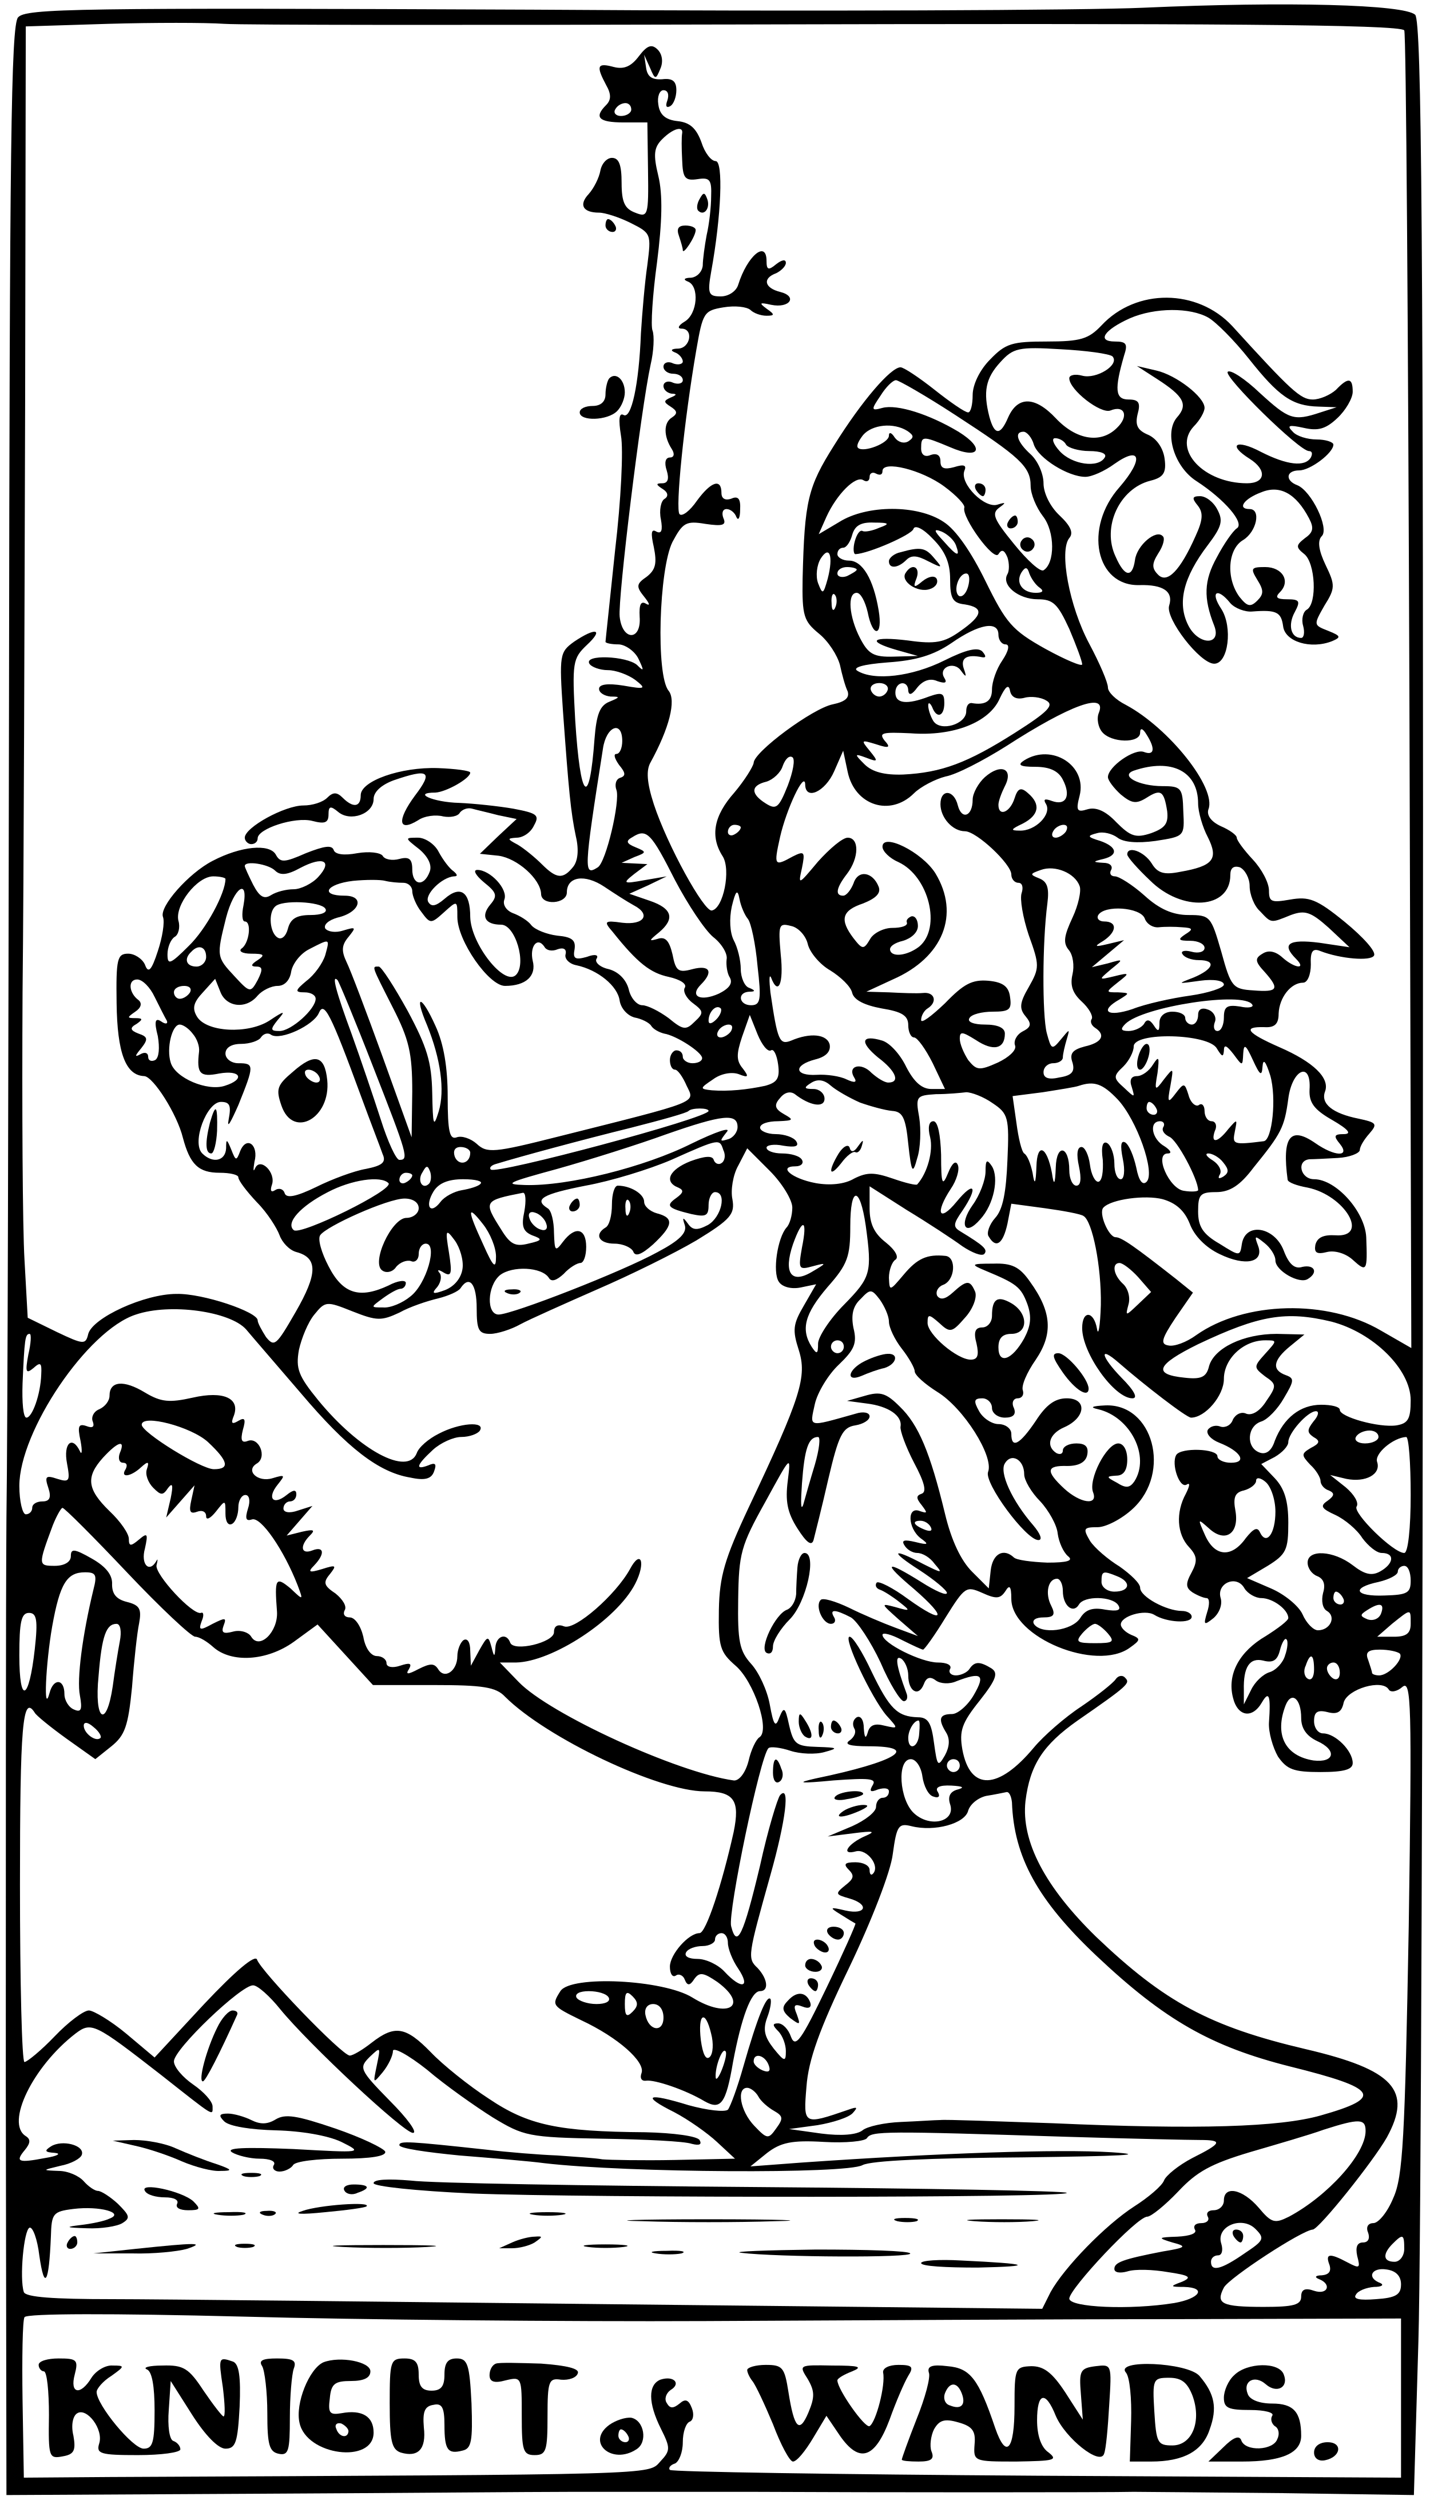 <?xml version="1.0" standalone="no"?>
<!DOCTYPE svg PUBLIC "-//W3C//DTD SVG 20010904//EN"
 "http://www.w3.org/TR/2001/REC-SVG-20010904/DTD/svg10.dtd">
<svg version="1.0" xmlns="http://www.w3.org/2000/svg"
 width="222pt" height="388pt" viewBox="0 0 222 388"
 preserveAspectRatio="xMidYMid meet">
<g transform="translate(0,388) scale(0.1,-0.1)"
fill="#000000" stroke="none">
<path d="M1775 3868 c-88 -4 -514 -6 -947 -3 -711 3 -788 2 -800 -12 -11 -13
-13 -208 -14 -1052 -1 -570 -2 -1144 -4 -1276 -1 -132 -1 -527 -1 -878 l1
-639 383 2 c210 1 434 3 497 3 63 0 187 0 275 0 197 -1 561 -1 595 0 14 0 117
-1 230 -2 l205 -3 7 239 c4 131 7 994 7 1918 1 1357 -2 1682 -12 1692 -16 16
-198 21 -422 11z m-642 -26 c748 2 1038 0 1047 -9 3 -3 6 -464 8 -1025 l3
-1020 -47 27 c-83 49 -212 46 -287 -7 -15 -11 -34 -18 -43 -16 -13 2 -11 10
11 43 l27 39 -26 21 c-65 51 -85 65 -94 65 -11 0 -27 38 -19 46 12 13 65 20
92 13 21 -6 34 -18 42 -38 7 -19 25 -37 46 -47 41 -20 70 -13 60 13 -6 16 -5
16 10 4 9 -7 17 -19 17 -27 0 -16 37 -37 50 -29 17 10 11 23 -8 19 -12 -4 -21
4 -29 25 -14 37 -59 45 -65 11 -3 -20 -3 -20 -35 0 -26 15 -33 27 -33 50 0 26
3 30 28 30 21 0 37 10 58 38 43 53 48 62 54 107 6 46 36 59 33 14 -1 -20 7
-31 35 -47 26 -15 31 -22 18 -22 -15 0 -16 -3 -6 -15 17 -21 -8 -20 -38 1 -39
27 -52 10 -43 -57 1 -4 14 -9 31 -12 58 -12 97 -78 43 -74 -18 1 -28 -3 -31
-15 -2 -12 2 -15 18 -11 12 3 29 -2 40 -12 22 -20 23 -18 21 35 -2 40 -47 90
-81 90 -21 0 -28 29 -7 31 6 0 27 1 44 2 18 1 33 7 34 12 0 6 7 17 15 26 13
15 11 17 -17 23 -40 8 -59 23 -52 42 8 21 -18 46 -71 69 -50 22 -58 32 -23 31
16 -1 22 5 22 21 1 25 19 48 38 48 7 0 12 13 12 28 -1 21 3 26 15 21 31 -12
78 -16 83 -7 4 6 -17 29 -45 52 -44 36 -56 40 -85 35 -29 -5 -33 -4 -33 14 0
12 -11 33 -25 48 -14 15 -25 30 -25 34 0 4 -11 12 -25 18 -15 7 -22 17 -19 26
13 33 -61 126 -128 162 -16 8 -28 20 -28 27 0 8 -13 38 -29 68 -31 58 -47 144
-31 164 7 8 2 19 -15 35 -15 14 -25 35 -25 50 0 15 -9 35 -20 45 -21 19 -26
35 -11 35 5 0 13 -9 16 -20 7 -21 53 -50 80 -50 10 0 30 9 45 20 41 29 46 8 8
-36 -56 -63 -37 -154 31 -152 37 1 53 -10 46 -32 -6 -20 48 -90 70 -90 22 0
29 57 11 85 -18 27 -6 34 14 9 7 -8 23 -14 34 -13 38 3 45 -1 48 -23 3 -24 43
-36 76 -23 14 6 14 8 -6 16 -23 9 -23 9 -6 39 17 27 17 32 2 63 -11 23 -13 38
-6 45 12 12 -16 70 -38 79 -19 7 -18 23 3 23 17 0 53 27 53 40 0 4 -12 8 -26
8 -14 0 -31 5 -37 12 -10 10 -6 11 17 6 22 -5 34 -2 52 15 13 12 24 31 24 41
0 22 -7 23 -26 3 -9 -8 -25 -15 -36 -15 -19 0 -34 14 -125 114 -54 58 -149 59
-203 1 -20 -21 -32 -25 -85 -25 -54 0 -64 -3 -88 -28 -16 -16 -27 -39 -27 -55
0 -15 -3 -27 -7 -27 -5 0 -28 16 -52 35 -24 19 -48 35 -53 35 -15 0 -60 -52
-103 -121 -41 -65 -46 -86 -49 -207 -1 -58 2 -66 25 -85 15 -12 29 -34 33 -49
3 -14 8 -33 12 -41 3 -10 -4 -16 -23 -20 -31 -6 -123 -74 -123 -91 -1 -6 -14
-27 -30 -46 -32 -36 -38 -68 -18 -99 13 -21 1 -81 -17 -84 -12 -2 -69 101 -90
165 -11 34 -12 53 -5 65 29 53 40 96 28 111 -20 24 -15 189 6 231 16 30 21 33
51 28 27 -4 33 -2 28 9 -3 8 -1 14 5 14 6 0 13 -6 15 -12 3 -7 6 -2 6 11 1 17
-3 22 -14 17 -9 -3 -15 0 -15 9 0 23 -16 18 -38 -12 -11 -16 -23 -25 -27 -21
-7 7 7 145 26 255 10 58 12 61 42 66 18 3 36 1 42 -4 5 -5 16 -9 25 -9 13 0
13 2 0 11 -12 9 -11 10 7 6 29 -6 42 13 14 20 -24 6 -28 21 -6 29 8 4 15 11
15 16 0 6 -6 5 -15 -2 -12 -10 -15 -9 -15 5 0 33 -30 8 -44 -37 -3 -10 -15
-18 -27 -18 -19 0 -21 4 -15 38 16 88 19 172 7 172 -7 0 -17 13 -22 29 -8 22
-18 31 -37 33 -19 2 -28 10 -30 26 -2 12 2 22 8 22 7 0 9 -7 6 -16 -3 -8 -2
-12 4 -9 6 3 10 15 10 25 0 14 -6 19 -22 17 -16 -1 -23 4 -25 18 l-3 20 9 -20
c8 -19 9 -19 16 -2 5 11 3 23 -4 30 -9 9 -16 7 -29 -10 -12 -16 -23 -21 -39
-17 -26 7 -28 2 -12 -28 8 -14 8 -23 0 -31 -19 -19 -12 -27 27 -27 l37 0 1
-74 c1 -71 0 -74 -20 -66 -16 6 -21 16 -21 46 0 28 -4 39 -15 39 -8 0 -16 -9
-18 -20 -2 -11 -10 -27 -18 -36 -16 -17 -9 -29 16 -29 9 0 31 -7 49 -16 32
-16 32 -17 26 -65 -4 -27 -8 -74 -10 -106 -3 -80 -15 -134 -27 -127 -7 4 -8
-7 -4 -32 4 -22 0 -101 -9 -177 -8 -77 -15 -141 -15 -143 0 -2 9 -4 20 -4 10
0 25 -10 31 -22 9 -19 9 -21 -2 -10 -16 14 -83 17 -74 2 3 -5 16 -10 29 -10
12 0 31 -7 42 -15 18 -14 16 -15 -18 -9 -25 4 -38 2 -38 -5 0 -6 8 -11 18 -12
15 0 15 -1 -2 -8 -15 -6 -20 -20 -23 -57 -8 -110 -22 -97 -30 28 -5 90 -4 96
18 117 27 25 14 28 -20 5 -22 -16 -23 -20 -17 -108 9 -124 12 -156 20 -194 5
-21 3 -38 -4 -47 -16 -20 -26 -19 -49 4 -10 10 -27 24 -37 30 -17 9 -17 10 -2
11 10 0 22 8 27 19 9 16 5 19 -32 26 -23 4 -61 8 -84 9 -41 1 -74 16 -37 16
17 1 54 22 54 31 0 3 -23 6 -50 7 -58 2 -120 -20 -120 -42 0 -19 -12 -20 -28
-4 -9 9 -15 9 -24 0 -7 -7 -23 -12 -37 -12 -29 0 -91 -34 -91 -50 0 -5 5 -10
10 -10 6 0 10 4 10 9 0 15 58 34 85 27 19 -5 25 -3 25 10 0 13 3 14 15 4 19
-16 55 -3 55 20 0 11 12 22 31 29 55 19 62 14 33 -24 -28 -38 -26 -57 5 -38
10 7 28 9 39 6 11 -2 23 0 26 6 4 5 12 8 19 6 7 -2 25 -6 40 -10 l29 -6 -29
-27 -28 -27 29 -3 c29 -4 65 -36 66 -59 0 -19 40 -16 40 2 0 25 28 29 58 9 15
-10 35 -23 46 -29 27 -14 16 -31 -18 -27 -28 4 -29 2 -15 -14 39 -49 59 -64
87 -70 18 -4 29 -11 25 -17 -3 -5 2 -16 13 -24 16 -12 17 -15 3 -28 -14 -14
-18 -14 -41 5 -15 11 -33 20 -41 20 -8 0 -18 11 -21 25 -4 15 -16 27 -31 31
-14 3 -22 11 -19 16 4 6 -2 8 -15 3 -18 -5 -22 -3 -19 12 2 14 -4 19 -27 21
-16 2 -34 9 -40 16 -5 7 -18 15 -29 19 -10 4 -16 13 -13 21 6 16 -22 46 -42
46 -7 0 -3 -8 10 -19 20 -16 22 -21 10 -35 -15 -18 -8 -31 17 -31 22 0 40 -61
23 -78 -18 -18 -70 48 -71 90 0 39 -15 50 -40 28 -13 -11 -20 -13 -25 -5 -7
11 21 39 40 40 6 0 5 3 -1 8 -6 4 -16 17 -23 30 -6 12 -21 22 -32 22 -21 0
-21 0 2 -18 14 -12 20 -25 16 -35 -9 -24 -27 -21 -27 4 0 16 -5 20 -20 16 -11
-3 -23 -1 -26 5 -4 5 -21 7 -39 4 -21 -4 -35 -2 -37 5 -3 8 -15 6 -43 -5 -34
-15 -40 -15 -47 -2 -10 17 -54 13 -98 -10 -37 -19 -83 -71 -77 -87 3 -8 -1
-32 -8 -53 -10 -31 -15 -35 -20 -21 -4 9 -16 17 -26 17 -17 0 -19 -8 -18 -77
1 -77 14 -112 43 -113 14 -1 51 -59 60 -96 11 -41 24 -54 57 -54 16 0 29 -3
29 -7 0 -5 13 -22 29 -39 16 -16 31 -40 35 -51 4 -11 15 -23 26 -26 34 -9 33
-34 -1 -93 -30 -52 -33 -55 -46 -39 -7 11 -13 22 -13 26 0 13 -85 42 -126 41
-50 0 -130 -37 -137 -62 -4 -17 -7 -17 -49 3 l-45 22 -5 90 c-3 50 -4 236 -3
415 2 179 3 589 4 912 l1 587 128 4 c70 2 151 2 180 0 29 -2 382 -2 785 -1z
m-153 -132 c0 -5 -7 -10 -16 -10 -8 0 -12 5 -9 10 3 6 10 10 16 10 5 0 9 -4 9
-10z m79 -37 c-1 -5 -1 -23 0 -41 1 -28 4 -33 24 -30 19 3 22 -1 21 -27 0 -16
-3 -43 -7 -60 -3 -16 -6 -38 -6 -47 -1 -10 -9 -18 -18 -19 -11 0 -13 -3 -5 -6
18 -7 15 -50 -5 -62 -10 -6 -12 -11 -5 -11 19 0 14 -30 -5 -31 -11 0 -13 -3
-5 -6 6 -2 12 -9 12 -14 0 -4 -7 -6 -15 -3 -8 4 -15 1 -15 -5 0 -6 7 -11 15
-11 8 0 15 -4 15 -10 0 -5 -7 -7 -15 -4 -8 4 -15 1 -15 -5 0 -6 6 -11 13 -12
8 0 8 -2 -2 -6 -11 -5 -11 -7 0 -14 11 -7 11 -11 2 -17 -13 -8 -13 -29 0 -49
5 -8 3 -13 -3 -13 -7 0 -9 -8 -5 -20 4 -13 2 -20 -7 -20 -10 0 -10 -2 1 -9 8
-5 9 -11 3 -15 -6 -3 -9 -18 -6 -32 3 -17 1 -23 -7 -19 -8 5 -9 -2 -4 -24 5
-25 3 -35 -11 -46 -16 -11 -17 -15 -4 -31 8 -10 10 -15 3 -11 -8 5 -11 -1 -10
-20 3 -38 -27 -38 -31 0 -3 28 33 322 48 391 5 21 6 45 3 53 -3 7 0 55 7 106
8 63 9 105 2 134 -8 33 -7 44 6 57 17 17 33 21 31 9z m817 -286 c12 -7 40 -35
63 -64 46 -58 67 -73 108 -74 l28 -1 -25 -8 c-42 -14 -49 -11 -94 30 -23 22
-46 37 -50 33 -7 -7 111 -123 126 -123 5 0 6 -4 3 -10 -9 -15 -37 -12 -78 9
-38 20 -52 11 -17 -11 27 -17 25 -38 -4 -38 -67 0 -116 52 -83 88 10 10 17 23
17 29 0 17 -44 51 -75 58 l-30 7 31 -20 c42 -27 49 -40 31 -60 -20 -24 -4 -77
31 -99 43 -28 75 -65 62 -73 -6 -4 -20 -24 -31 -45 -20 -36 -21 -63 -4 -106
12 -31 -24 -31 -40 0 -18 35 -8 75 30 125 22 29 24 38 15 55 -6 12 -18 21 -27
21 -12 0 -13 -3 -4 -14 9 -11 9 -22 -3 -48 -24 -54 -44 -74 -58 -60 -10 10
-10 17 0 33 8 12 11 24 7 27 -10 11 -40 -14 -43 -37 -4 -28 -16 -27 -30 5 -22
46 6 106 54 118 20 5 25 12 22 34 -2 16 -12 31 -25 37 -17 7 -21 15 -17 32 5
18 2 23 -14 23 -21 0 -22 16 -7 68 6 18 4 22 -14 22 -29 0 -17 18 23 36 39 17
94 17 122 1z m-149 -60 c12 -13 -25 -36 -47 -30 -11 3 -20 1 -20 -4 0 -18 49
-56 64 -50 22 9 29 -9 10 -27 -25 -25 -63 -19 -95 15 -32 34 -59 35 -74 1 -12
-28 -21 -28 -29 1 -10 39 -6 60 17 85 20 22 28 24 94 20 39 -2 75 -7 80 -11z
m-244 -91 c100 -65 117 -80 117 -110 0 -13 9 -34 19 -47 19 -24 19 -73 1 -84
-5 -3 -25 15 -46 41 -31 38 -35 47 -23 56 11 8 11 9 -2 5 -20 -7 -59 32 -52
52 4 9 0 11 -16 6 -15 -4 -21 -2 -21 9 0 10 -6 13 -15 10 -9 -4 -15 0 -15 10
0 20 2 20 45 2 46 -20 55 -2 13 24 -45 27 -95 43 -118 37 -18 -5 -18 -3 -3 19
8 13 19 24 24 24 4 0 46 -24 92 -54z m-74 -25 c10 -7 10 -10 1 -16 -7 -4 -16
-1 -21 6 -5 8 -9 9 -9 3 0 -12 -40 -27 -48 -19 -3 3 1 11 8 20 14 16 47 20 69
6z m246 -21 c3 -5 20 -10 36 -10 18 0 28 -4 24 -10 -10 -17 -51 -11 -70 10
-10 11 -13 20 -7 20 6 0 14 -4 17 -10z m-189 -65 c19 -14 33 -29 31 -33 -4
-15 46 -84 53 -72 5 8 9 7 14 -5 3 -9 3 -21 0 -26 -10 -17 17 -39 47 -39 24 0
31 -7 49 -46 11 -26 20 -50 20 -55 0 -4 -26 7 -57 24 -52 29 -61 40 -93 105
-22 45 -46 80 -65 92 -40 27 -119 27 -162 0 l-32 -19 12 27 c16 35 45 64 57
57 6 -4 10 -1 10 5 0 6 5 8 10 5 6 -3 10 -2 10 4 0 17 61 2 96 -24z m566 -49
c8 -15 7 -22 -6 -31 -14 -11 -15 -14 -1 -25 17 -14 20 -76 4 -86 -6 -3 -9 -15
-6 -25 3 -11 1 -19 -3 -19 -16 0 -21 20 -10 40 9 17 8 20 -12 20 -16 0 -19 3
-11 11 17 17 4 39 -23 39 -22 0 -23 -2 -12 -20 10 -16 10 -22 0 -32 -11 -11
-16 -9 -28 6 -21 29 -18 74 6 88 21 13 28 48 10 48 -20 0 -9 16 18 26 29 12
54 -2 74 -40z m-667 -15 c-11 -5 -23 -7 -26 -5 -4 2 -9 -5 -12 -16 -3 -11 -2
-20 1 -20 21 1 87 30 90 39 2 7 15 1 30 -15 19 -19 27 -37 27 -63 0 -30 4 -37
23 -39 30 -5 28 -17 -8 -42 -24 -17 -38 -20 -80 -14 -57 7 -66 -1 -17 -15 l32
-9 -37 -1 c-32 -1 -40 4 -53 29 -17 33 -20 70 -5 70 6 0 13 -13 17 -30 8 -41
24 -38 17 3 -8 48 -25 77 -46 77 -10 0 -18 5 -18 10 0 6 4 10 9 10 5 0 11 9
14 20 4 14 13 20 34 19 24 0 25 -2 8 -8z m119 -27 c7 -19 2 -18 -19 6 -16 17
-16 20 -3 15 9 -4 19 -13 22 -21z m-199 -52 c-7 -25 -8 -25 -15 -7 -4 11 -2
28 4 38 14 22 20 4 11 -31z m45 14 c0 -2 -7 -6 -15 -10 -8 -3 -15 -1 -15 4 0
6 7 10 15 10 8 0 15 -2 15 -4z m284 -28 c7 -5 5 -8 -6 -8 -21 0 -32 16 -22 32
6 9 9 8 12 -2 3 -8 10 -18 16 -22z m-111 2 c-3 -11 -9 -17 -14 -15 -10 7 -1
35 11 35 5 0 6 -9 3 -20z m-206 -32 c-3 -8 -6 -5 -6 6 -1 11 2 17 5 13 3 -3 4
-12 1 -19z m253 -43 c0 -8 5 -15 11 -15 7 0 5 -10 -5 -25 -9 -13 -16 -33 -16
-45 0 -18 -10 -25 -32 -21 -5 0 -8 -5 -8 -13 0 -20 -40 -32 -51 -15 -5 8 -8
19 -8 24 0 6 3 4 6 -2 7 -19 19 -15 19 6 0 16 -4 17 -24 10 -34 -13 -52 -11
-52 6 0 18 20 20 20 3 1 -8 6 -6 14 5 9 11 20 15 31 10 12 -4 16 -3 11 5 -10
16 15 27 26 11 8 -11 9 -10 4 4 -5 16 5 22 29 17 6 -1 6 2 0 9 -7 7 -25 3 -59
-14 -50 -25 -109 -32 -135 -16 -8 5 8 10 47 13 44 3 71 11 99 30 43 30 73 35
73 13z m-172 -86 c-2 -6 -8 -10 -13 -10 -5 0 -11 4 -13 10 -2 6 4 11 13 11 9
0 15 -5 13 -11z m212 -12 c10 3 26 1 34 -4 13 -7 4 -17 -48 -50 -74 -47 -114
-62 -174 -65 -29 -1 -48 4 -60 16 -16 16 -16 17 3 10 18 -7 19 -6 5 11 -14 17
-13 17 10 10 21 -7 23 -5 13 6 -9 12 -3 13 41 11 66 -5 122 17 138 54 9 19 14
23 16 12 2 -10 10 -14 22 -11z m116 -23 c-4 -9 -1 -23 5 -30 14 -17 59 -18 59
-1 0 8 4 7 10 -3 14 -22 12 -33 -4 -27 -15 6 -56 -23 -56 -39 0 -5 9 -17 20
-27 17 -14 24 -15 40 -5 22 14 27 11 32 -21 2 -19 -3 -26 -25 -34 -24 -8 -32
-5 -54 17 -17 18 -32 24 -45 20 -16 -5 -18 -2 -12 21 12 47 -43 82 -86 55 -11
-7 -7 -10 17 -10 22 0 36 -6 43 -20 13 -25 5 -41 -17 -33 -11 4 -14 3 -9 -5 9
-16 -17 -42 -41 -41 -15 0 -14 2 5 11 25 13 28 30 8 47 -11 10 -16 8 -21 -8
-7 -22 -25 -29 -25 -10 0 6 5 19 10 29 14 27 -6 36 -31 14 -10 -9 -19 -25 -19
-35 0 -26 -17 -32 -23 -9 -6 25 -27 26 -27 2 0 -21 19 -42 38 -42 18 0 72 -51
72 -67 0 -7 5 -13 11 -13 6 0 8 -7 5 -16 -3 -9 2 -38 11 -65 17 -47 17 -51 0
-81 -14 -24 -15 -33 -5 -45 10 -12 9 -17 -5 -24 -9 -5 -14 -15 -11 -22 2 -7
-10 -18 -27 -26 -29 -13 -33 -12 -46 4 -7 11 -13 25 -13 33 0 12 4 11 25 -2
27 -18 45 -14 45 10 0 9 -11 14 -31 14 -17 0 -28 4 -24 10 3 6 20 10 36 10 26
0 30 3 27 23 -2 16 -11 23 -34 25 -25 2 -38 -5 -67 -35 -21 -20 -37 -32 -37
-26 0 7 5 15 10 18 16 10 11 26 -7 24 -10 -1 -34 0 -53 1 l-35 1 41 19 c78 34
105 101 66 165 -21 33 -82 63 -82 41 0 -7 11 -18 25 -24 47 -22 67 -102 32
-131 -18 -14 -42 -17 -45 -6 -2 6 7 12 20 15 13 4 23 13 23 23 0 9 -4 16 -10
15 -5 -2 -9 -6 -7 -10 1 -5 -9 -8 -23 -8 -13 0 -29 -8 -34 -17 -10 -17 -12
-17 -26 1 -22 29 -18 43 15 54 20 8 28 16 24 26 -9 23 -32 27 -39 5 -4 -10
-11 -19 -16 -19 -13 0 -11 12 6 34 19 25 19 56 1 56 -8 0 -28 -17 -46 -37 -31
-37 -31 -37 -25 -10 5 25 4 27 -14 18 -29 -16 -30 -15 -20 30 10 44 38 103 39
82 0 -26 31 -12 45 20 l14 32 7 -33 c11 -52 66 -70 103 -33 10 10 33 22 49 26
17 3 59 25 94 47 99 64 157 85 144 52z m-740 -44 c0 -11 -4 -20 -9 -20 -5 0
-3 -7 4 -17 10 -12 11 -17 2 -20 -7 -2 -9 -11 -6 -19 6 -17 -16 -112 -29 -120
-22 -14 -22 -7 8 184 5 35 30 45 30 12z m257 -69 c-14 -35 -18 -38 -34 -28
-24 15 -24 28 1 34 10 3 22 14 25 24 4 11 10 17 15 14 5 -3 1 -23 -7 -44z
m637 -28 c0 -13 7 -37 15 -52 17 -34 9 -45 -43 -54 -25 -5 -35 -2 -44 13 -12
19 -38 28 -38 14 0 -4 16 -22 35 -40 50 -50 125 -45 125 8 0 11 5 15 15 12 8
-4 15 -17 15 -29 0 -13 7 -31 16 -39 18 -19 16 -19 48 -6 22 8 31 5 59 -20
l32 -30 -47 7 c-48 6 -59 -2 -36 -25 17 -17 -2 -15 -21 2 -11 10 -22 12 -31 6
-12 -7 -12 -12 3 -28 24 -27 21 -32 -17 -29 -32 2 -35 5 -50 60 -16 55 -17 57
-51 57 -24 0 -45 9 -68 30 -19 17 -40 30 -46 30 -7 0 -9 5 -6 10 3 6 -2 11
-12 11 -17 1 -17 2 0 6 24 6 21 19 -5 28 -20 6 -21 8 -5 12 10 3 24 -1 32 -7
9 -7 30 -9 59 -5 45 7 45 7 43 46 -1 36 -3 39 -32 39 -37 0 -67 16 -45 24 59
20 100 -1 100 -51z m-710 -37 c0 -3 -4 -8 -10 -11 -5 -3 -10 -1 -10 4 0 6 5
11 10 11 6 0 10 -2 10 -4z m505 -6 c-3 -5 -11 -10 -16 -10 -6 0 -7 5 -4 10 3
6 11 10 16 10 6 0 7 -4 4 -10z m-607 -76 c20 -38 46 -77 59 -88 13 -10 23 -26
21 -35 -1 -9 1 -22 5 -28 5 -9 -1 -17 -17 -25 -29 -13 -46 -4 -28 14 20 20 14
31 -13 24 -22 -6 -26 -3 -31 23 -5 21 -11 28 -23 24 -14 -4 -14 -3 2 10 25 21
21 37 -14 49 l-32 11 29 13 29 14 -35 -6 c-33 -6 -34 -5 -15 10 l20 15 -20 1
-20 1 20 9 c19 7 19 8 2 15 -15 6 -16 10 -5 16 22 14 29 6 66 -67z m-554 5
c-9 -10 -27 -19 -38 -19 -12 0 -27 -4 -35 -9 -11 -7 -18 -3 -28 16 -7 14 -13
27 -13 29 0 9 37 3 47 -7 8 -8 19 -7 39 4 36 19 51 11 28 -14z m1182 -14 c3
-7 -2 -30 -11 -49 -13 -28 -15 -39 -6 -50 7 -8 9 -25 6 -38 -4 -17 0 -29 14
-42 11 -10 18 -22 16 -27 -3 -4 -1 -10 5 -14 17 -11 11 -23 -16 -29 -19 -5
-24 -11 -19 -25 4 -14 -1 -20 -20 -23 -17 -4 -25 -1 -25 8 0 8 7 14 15 14 8 0
15 4 15 9 0 5 3 18 6 28 5 17 5 17 -9 0 -14 -17 -15 -16 -22 10 -7 28 -7 140
1 201 3 24 0 34 -13 39 -15 6 -14 7 3 13 22 8 53 -5 60 -25z m-1326 11 c0 -22
-30 -78 -57 -104 -29 -29 -33 -30 -33 -13 0 11 5 23 11 27 6 3 9 15 6 25 -6
24 29 69 54 69 10 0 19 -2 19 -4z m276 -6 c8 0 14 -6 14 -13 0 -7 6 -22 14
-32 14 -19 15 -19 35 -1 21 19 21 19 21 -7 0 -37 49 -107 74 -107 33 0 49 16
43 39 -5 22 7 38 18 22 3 -6 12 -8 21 -4 9 3 14 0 12 -8 -2 -7 6 -15 17 -17
33 -7 64 -32 67 -55 2 -12 12 -23 23 -26 11 -2 23 -8 26 -13 3 -5 12 -10 20
-12 19 -3 59 -29 59 -38 0 -5 -7 -8 -15 -8 -8 0 -15 5 -15 10 0 6 -4 10 -10
10 -5 0 -10 -7 -10 -15 0 -8 3 -15 8 -15 4 0 12 -11 18 -25 13 -27 23 -23
-200 -79 -99 -25 -110 -26 -126 -11 -9 8 -23 13 -31 10 -11 -4 -14 9 -14 63 0
45 -6 82 -19 110 -22 49 -34 50 -13 1 21 -52 28 -101 18 -134 -8 -26 -9 -22
-10 29 -1 48 -8 71 -38 127 -21 38 -41 69 -45 69 -11 0 -12 3 22 -64 25 -49
30 -70 30 -130 l-1 -71 -45 125 c-25 69 -50 135 -56 147 -8 17 -8 26 3 39 12
15 12 16 -8 10 -12 -4 -24 -2 -28 3 -3 6 5 13 19 17 35 8 43 34 11 34 -39 0
-29 18 13 23 20 2 43 2 50 0 8 -2 20 -3 28 -3z m-248 -35 c-3 -14 -2 -25 2
-25 11 0 7 -34 -5 -42 -5 -4 1 -8 15 -8 20 0 22 -2 10 -10 -11 -7 -11 -10 -2
-10 10 0 10 -5 2 -21 -11 -20 -12 -20 -36 6 -28 30 -28 31 -13 91 12 46 35 63
27 19z m783 -21 c5 -6 12 -39 15 -73 6 -52 5 -61 -10 -61 -19 0 -22 20 -3 21
10 0 10 2 0 6 -7 2 -13 16 -13 29 0 14 -5 34 -11 45 -6 12 -7 33 -3 52 6 25 9
28 12 12 2 -11 8 -25 13 -31z m-656 16 c4 -6 -6 -10 -23 -10 -22 0 -31 -6 -35
-21 -3 -12 -10 -18 -16 -14 -12 7 -15 38 -4 48 10 11 71 8 78 -3z m1272 -15
c3 -9 13 -15 22 -14 9 1 25 1 36 0 17 -1 18 -3 5 -11 -12 -8 -11 -10 8 -10 12
0 22 -5 22 -11 0 -6 -9 -9 -20 -6 -11 3 -18 1 -14 -4 3 -5 14 -9 25 -9 28 0
23 -14 -8 -27 -26 -10 -26 -10 10 -5 22 3 37 0 37 -6 0 -5 -24 -13 -52 -17
-29 -4 -70 -13 -90 -21 -39 -13 -52 -3 -20 15 16 10 16 10 -2 11 -20 0 -20 0
0 16 18 14 18 15 -6 9 -25 -6 -25 -6 -5 11 20 16 19 16 -5 9 l-25 -6 25 21 25
21 -25 -6 c-21 -5 -22 -4 -7 5 21 14 22 30 1 30 -8 0 -12 5 -9 10 10 16 65 12
72 -5z m-523 -40 c3 -13 19 -32 35 -41 16 -10 32 -25 34 -35 3 -11 19 -19 46
-24 31 -5 41 -11 41 -26 0 -10 4 -19 9 -19 5 0 18 -18 29 -40 l19 -40 -21 0
c-15 0 -27 11 -39 34 -9 19 -25 37 -37 41 -33 10 -36 -2 -7 -26 28 -21 35 -39
16 -39 -6 0 -17 7 -26 15 -16 17 -38 11 -27 -7 5 -8 1 -9 -12 -3 -10 5 -31 8
-46 7 -35 -2 -37 15 -2 24 16 4 24 12 22 23 -4 16 -30 19 -60 6 -18 -7 -21 0
-32 75 -2 19 -2 29 1 23 11 -29 20 -10 15 36 -4 46 -3 49 16 44 11 -2 23 -15
26 -28z m-749 -17 c-4 -13 -17 -31 -29 -40 -18 -15 -19 -18 -3 -18 9 0 17 -4
17 -10 0 -16 -38 -50 -56 -50 -14 0 -15 2 -3 17 13 15 11 15 -13 -1 -33 -21
-97 -18 -112 6 -8 13 -6 22 9 38 l19 21 8 -20 c9 -24 40 -28 58 -6 7 8 21 15
31 15 11 0 19 9 21 22 2 12 14 28 28 35 33 17 32 17 25 -9z m-185 -3 c0 -8 -7
-15 -15 -15 -16 0 -20 12 -8 23 11 12 23 8 23 -8z m-80 -62 c8 -16 16 -32 19
-37 2 -5 -2 -6 -9 -1 -9 6 -11 0 -5 -23 3 -18 2 -33 -4 -37 -6 -3 -11 -1 -11
5 0 6 -5 8 -12 4 -9 -5 -9 -3 1 9 11 14 11 18 -4 23 -13 5 -14 9 -3 15 10 7
10 9 -2 9 -13 0 -13 1 0 10 9 6 11 13 5 18 -15 11 -17 32 -2 32 8 0 20 -12 27
-27z m339 -108 c54 -138 56 -145 41 -145 -5 0 -18 28 -29 63 -11 34 -31 93
-45 132 -24 65 -32 94 -22 84 2 -2 27 -62 55 -134z m-284 115 c-3 -5 -10 -10
-16 -10 -5 0 -9 5 -9 10 0 6 7 10 16 10 8 0 12 -4 9 -10z m1649 -19 c3 -4 -6
-6 -19 -3 -20 3 -25 0 -25 -17 0 -11 -4 -21 -10 -21 -5 0 -7 6 -4 14 3 7 -2
16 -10 19 -10 4 -16 1 -16 -8 0 -8 -4 -15 -10 -15 -5 0 -10 5 -10 10 0 6 -9
10 -20 10 -12 0 -20 -7 -20 -17 0 -14 -2 -15 -9 -4 -6 9 -11 10 -15 2 -4 -6
-15 -11 -24 -11 -12 0 -13 3 -5 11 27 27 184 51 197 30z m-1384 -141 c15 -41
31 -82 34 -91 6 -13 -1 -18 -26 -23 -18 -3 -53 -16 -77 -28 -31 -15 -46 -18
-49 -10 -2 7 -9 9 -15 5 -6 -4 -8 -1 -5 8 7 19 -18 44 -26 26 -3 -7 -3 -2 -1
10 7 26 -12 41 -22 17 -6 -16 -7 -16 -14 2 -7 17 -8 17 -8 2 -1 -20 -21 -24
-37 -8 -17 17 7 80 29 80 14 0 16 -6 12 -27 -3 -16 3 -5 15 22 25 62 25 65 0
65 -11 0 -20 7 -20 15 0 9 9 15 24 15 14 0 28 5 31 10 4 6 11 8 16 4 15 -9 66
15 74 34 8 19 18 0 65 -128z m552 118 c-7 -7 -12 -8 -12 -2 0 14 12 26 19 19
2 -3 -1 -11 -7 -17z m85 -48 c4 3 9 -7 11 -22 3 -22 -2 -28 -20 -33 -28 -6
-57 -9 -83 -7 -19 2 -19 3 2 17 12 9 29 12 40 8 15 -6 16 -4 6 9 -10 12 -10
22 -1 49 l12 34 12 -30 c7 -17 16 -28 21 -25z m-898 26 c7 -8 11 -20 10 -28
-4 -34 1 -40 31 -34 34 6 41 -9 9 -19 -27 -9 -77 12 -84 36 -7 22 2 59 14 59
5 0 14 -6 20 -14z m836 4 c-3 -5 -11 -10 -16 -10 -6 0 -7 5 -4 10 3 6 11 10
16 10 6 0 7 -4 4 -10z m754 -27 c8 -13 10 -14 11 -4 0 11 4 9 15 -5 14 -19 14
-19 15 1 1 16 4 14 15 -10 11 -24 14 -26 15 -10 1 13 5 8 12 -14 10 -35 3
-100 -10 -102 -48 -6 -49 -5 -45 15 4 20 4 20 -10 4 -17 -22 -28 -23 -21 -3 4
8 1 15 -5 15 -6 0 -11 7 -11 16 0 8 -4 13 -9 9 -5 -3 -13 4 -16 16 -6 19 -7
19 -20 2 -12 -16 -13 -14 -8 12 5 29 5 29 -10 10 -14 -19 -15 -18 -10 10 3 25
2 27 -7 13 -6 -10 -17 -18 -25 -18 -9 0 -12 -6 -8 -17 5 -17 5 -17 -12 -1 -17
15 -17 18 -1 33 9 9 16 23 16 31 0 23 116 20 129 -3z m-554 -84 c17 -6 39 -12
50 -13 16 -1 21 -10 25 -51 5 -46 7 -48 14 -22 5 15 6 44 3 63 -6 33 -4 34 26
36 18 0 39 2 47 3 8 0 27 -7 41 -17 24 -16 26 -22 23 -88 -2 -50 -7 -77 -19
-90 -9 -10 -14 -24 -10 -29 11 -19 22 -12 29 20 l6 31 52 -7 c29 -4 56 -9 60
-12 14 -8 28 -79 27 -138 -1 -33 -4 -50 -6 -37 -5 28 -23 29 -23 1 0 -39 50
-109 78 -109 9 0 3 12 -17 32 -32 33 -36 51 -4 23 39 -34 105 -85 112 -85 22
0 51 34 51 60 0 31 30 60 64 60 19 0 19 0 0 -21 -18 -20 -18 -21 0 -35 18 -12
18 -15 2 -38 -10 -16 -22 -23 -31 -20 -8 4 -17 -1 -21 -9 -3 -9 -12 -13 -19
-11 -7 3 -16 1 -20 -5 -3 -6 5 -15 18 -20 33 -13 44 -31 18 -31 -12 0 -21 5
-21 10 0 12 -57 14 -64 2 -8 -14 5 -52 16 -46 6 4 5 -2 -1 -14 -16 -29 -14
-63 5 -83 13 -14 13 -22 4 -39 -10 -18 -9 -24 1 -31 8 -5 18 -9 22 -9 5 0 5
-10 1 -22 -6 -20 -5 -21 10 -9 9 8 14 21 11 31 -7 23 25 37 37 15 5 -8 17 -15
26 -15 18 0 42 -18 42 -31 0 -4 -16 -16 -35 -28 -41 -24 -60 -59 -51 -95 7
-30 30 -34 45 -8 11 19 14 11 11 -31 -1 -15 6 -39 14 -53 14 -20 24 -24 66
-24 37 0 50 4 50 14 0 19 -27 46 -46 46 -8 0 -14 9 -14 19 0 14 5 18 21 14 15
-4 22 0 25 15 6 21 60 37 70 20 3 -5 13 -3 21 4 14 12 15 -24 10 -371 -6 -331
-9 -389 -24 -422 -9 -22 -23 -39 -31 -39 -8 0 -12 -6 -8 -15 3 -9 0 -15 -8
-15 -9 0 -12 -7 -9 -21 5 -19 4 -20 -15 -10 -28 15 -35 14 -28 -4 3 -10 -1
-15 -12 -16 -10 0 -12 -3 -4 -6 20 -8 13 -25 -8 -18 -14 5 -20 2 -20 -9 0 -13
-12 -16 -58 -16 -66 0 -75 5 -62 30 8 15 121 89 138 90 10 1 94 106 115 143
40 73 11 105 -126 137 -149 35 -219 73 -325 174 -79 77 -117 148 -110 211 7
56 27 87 81 125 78 54 82 58 74 66 -4 5 -11 4 -15 -2 -4 -6 -28 -25 -53 -42
-26 -17 -59 -46 -74 -64 -55 -66 -99 -68 -111 -3 -5 29 -1 41 27 76 26 33 29
43 18 50 -18 11 -26 11 -34 -1 -3 -5 -13 -10 -21 -10 -8 0 -12 5 -9 10 3 6 -5
10 -19 10 -26 0 -86 30 -86 43 0 4 13 1 30 -8 16 -8 31 -15 33 -15 2 0 18 22
35 50 30 48 32 49 57 38 22 -10 28 -9 36 3 6 10 9 8 9 -12 0 -60 132 -114 184
-76 17 12 17 14 2 20 -9 4 -16 11 -16 16 0 13 37 24 52 15 19 -12 58 -14 58
-3 0 5 -7 9 -15 9 -24 0 -65 22 -65 36 0 7 -15 21 -32 33 -18 11 -39 29 -46
40 -11 19 -10 21 12 21 13 0 38 13 55 29 60 56 31 163 -43 160 -21 -1 -25 -3
-11 -6 50 -12 81 -73 56 -112 -7 -10 -13 -11 -27 -2 -17 9 -17 10 -1 11 11 0
17 8 17 25 0 15 -6 25 -14 25 -18 0 -47 -56 -39 -76 8 -21 -20 -17 -45 6 -29
27 -28 36 5 35 18 0 29 6 31 18 2 12 -3 17 -17 17 -12 0 -21 -5 -21 -11 0 -5
-4 -7 -10 -4 -17 11 -11 30 12 40 34 15 36 45 4 45 -18 0 -32 -10 -48 -35 -25
-37 -38 -44 -38 -20 0 8 -9 15 -20 15 -10 0 -24 9 -30 20 -9 16 -8 20 5 20 8
0 15 -7 15 -15 0 -8 9 -15 20 -15 13 0 18 5 14 15 -4 8 -1 15 6 15 6 0 10 5 8
12 -3 7 6 28 20 48 27 40 25 74 -9 121 -16 23 -28 29 -57 28 -35 0 -36 -1 -12
-11 48 -20 55 -25 65 -52 7 -20 5 -34 -5 -53 -19 -34 -40 -41 -40 -14 0 14 6
21 20 21 26 0 27 31 1 47 -22 13 -31 8 -31 -19 0 -10 -7 -18 -15 -18 -11 0
-14 -7 -9 -25 4 -18 2 -25 -9 -25 -21 0 -67 39 -67 57 0 14 2 14 18 0 17 -16
20 -15 40 8 12 13 19 31 16 40 -8 19 -13 19 -35 -1 -11 -10 -19 -12 -24 -5 -3
6 1 14 9 17 19 7 21 43 4 45 -29 3 -44 -4 -65 -29 -22 -26 -22 -26 -23 -5 0
12 5 25 10 28 6 4 0 15 -15 27 -18 14 -25 29 -25 53 l0 34 58 -37 c33 -20 71
-45 86 -56 15 -10 30 -16 34 -12 6 7 -1 13 -37 35 -12 7 -11 12 3 32 25 37 19
48 -9 14 -27 -33 -34 -18 -9 20 9 13 14 30 11 37 -3 8 -9 3 -15 -12 -9 -22
-11 -19 -11 28 -1 31 -5 52 -12 52 -7 0 -9 -10 -5 -25 5 -21 -4 -55 -20 -73
-1 -2 -18 2 -38 9 -29 10 -40 10 -60 0 -15 -9 -38 -11 -60 -7 -37 7 -59 26
-31 26 9 0 13 5 10 10 -3 6 -17 10 -31 10 -13 0 -24 4 -24 9 0 4 12 6 26 3 19
-3 25 -1 20 7 -4 6 -18 11 -32 11 -13 0 -24 5 -24 10 0 6 12 10 28 10 24 1 25
2 9 11 -14 8 -16 14 -6 25 7 9 16 11 23 6 23 -18 46 -22 46 -7 0 8 -8 15 -17
15 -15 0 -16 2 -3 10 10 6 20 4 30 -5 8 -7 29 -19 45 -26z m400 5 c30 -32 59
-114 45 -128 -6 -6 -12 1 -16 22 -4 18 -11 35 -17 39 -7 4 -8 -5 -4 -25 4 -19
2 -32 -3 -32 -6 0 -10 11 -10 24 0 14 -5 28 -11 32 -7 4 -10 -5 -7 -26 1 -18
-1 -33 -7 -34 -5 0 -11 11 -13 27 -2 15 -8 27 -13 27 -7 0 -8 -12 -4 -30 4
-19 3 -30 -4 -30 -6 0 -11 11 -11 24 0 38 -20 42 -21 4 -1 -27 -3 -29 -6 -8
-8 42 -23 47 -24 10 -1 -28 -3 -30 -6 -10 -3 14 -8 27 -13 30 -4 3 -9 24 -12
47 l-6 42 47 6 c25 4 51 8 56 10 24 8 37 3 60 -21z m60 -14 c3 -5 1 -10 -4
-10 -6 0 -11 5 -11 10 0 6 2 10 4 10 3 0 8 -4 11 -10z m-695 -4 c0 -11 -330
-99 -338 -91 -3 3 1 7 9 9 36 11 132 37 209 56 47 12 87 23 89 26 5 5 31 5 31
0z m45 -25 c0 -8 -7 -17 -15 -19 -13 -4 -13 -3 -2 11 8 9 -16 1 -55 -18 -72
-36 -191 -66 -258 -64 -34 1 -27 4 50 25 50 14 126 38 170 54 86 30 110 33
110 11z m661 0 c-3 -5 1 -11 9 -15 12 -4 45 -66 45 -83 0 -2 -10 -3 -22 -1
-23 3 -47 58 -25 58 7 0 4 5 -5 11 -20 11 -25 39 -7 39 5 0 8 -4 5 -9z m-683
-36 c4 -8 2 -17 -3 -20 -4 -3 -10 -1 -12 5 -2 7 -14 6 -36 -2 -33 -13 -42 -32
-19 -41 9 -4 8 -8 -3 -16 -17 -12 -14 -16 23 -25 23 -5 27 -3 27 14 0 11 5 20
10 20 19 0 10 -39 -11 -51 -17 -9 -24 -8 -31 2 -8 11 -9 10 -5 -2 4 -12 -8
-24 -42 -42 -54 -30 -226 -97 -247 -97 -19 0 -18 44 2 61 19 15 65 13 76 -4 4
-7 12 -4 23 6 9 10 21 17 26 17 5 0 9 11 9 25 0 29 -17 33 -36 8 -12 -16 -13
-15 -14 14 0 17 -4 35 -10 38 -22 14 -7 22 59 35 39 7 98 25 133 40 76 34 75
33 81 15z m-393 -4 c0 -17 -18 -21 -24 -6 -3 9 0 15 9 15 8 0 15 -4 15 -9z
m500 -85 c0 -12 -4 -26 -9 -31 -14 -16 -22 -69 -12 -84 5 -8 19 -12 34 -9 l24
5 -19 -33 c-17 -29 -18 -38 -8 -69 13 -41 4 -72 -78 -245 -37 -79 -45 -106
-46 -158 -1 -58 2 -66 26 -87 28 -24 54 -100 37 -111 -5 -3 -13 -19 -17 -37
-5 -19 -15 -31 -23 -30 -87 12 -286 103 -334 153 l-29 30 25 0 c56 1 156 66
185 122 17 33 9 55 -8 23 -22 -40 -85 -95 -102 -89 -10 4 -16 1 -16 -9 0 -16
-63 -31 -68 -16 -6 16 -22 10 -23 -8 -1 -15 -2 -15 -6 1 -5 18 -6 18 -19 -5
l-13 -24 -1 23 c0 13 -4 20 -10 17 -5 -3 -10 -15 -10 -25 0 -23 -20 -37 -30
-20 -6 9 -12 9 -30 0 -17 -9 -21 -9 -15 0 5 9 1 10 -14 5 -12 -4 -21 -2 -21 4
0 6 -7 11 -15 11 -9 0 -18 12 -21 30 -4 17 -13 30 -21 30 -8 0 -11 5 -8 11 4
6 -3 17 -14 26 -18 12 -20 17 -9 30 11 14 10 15 -12 8 -20 -6 -23 -5 -12 6 17
18 15 30 -3 23 -18 -7 -20 7 -4 23 9 9 6 10 -12 6 l-24 -6 20 23 20 23 -22 -7
c-14 -5 -23 -3 -23 3 0 6 5 11 10 11 6 0 10 5 10 11 0 8 -5 7 -15 -1 -21 -17
-31 -5 -14 16 12 15 12 16 -8 10 -23 -7 -43 12 -24 23 16 10 3 41 -14 35 -10
-4 -12 1 -8 17 5 17 3 20 -7 14 -10 -6 -12 -4 -7 8 10 27 -16 39 -64 28 -36
-8 -49 -7 -74 8 -33 20 -55 18 -55 -5 0 -8 -7 -17 -16 -21 -8 -3 -13 -12 -10
-19 3 -8 0 -11 -10 -7 -12 4 -14 0 -9 -23 3 -16 2 -23 -1 -16 -12 25 -26 12
-20 -19 5 -27 4 -30 -15 -24 -18 6 -20 4 -14 -14 5 -15 2 -21 -9 -21 -9 0 -16
-4 -16 -10 0 -5 -4 -10 -10 -10 -5 0 -10 20 -10 44 0 85 106 242 181 266 53
18 146 5 171 -23 10 -12 49 -57 85 -99 72 -85 121 -123 170 -131 23 -5 33 -2
37 10 4 11 2 14 -9 9 -21 -8 -19 0 7 24 12 11 32 20 44 20 13 0 26 5 29 10 9
15 -32 12 -64 -5 -16 -8 -31 -21 -34 -30 -14 -36 -89 4 -153 82 -31 38 -35 49
-30 78 4 18 14 43 24 55 17 21 19 21 59 5 38 -15 45 -15 73 -2 16 9 43 18 60
22 16 4 32 11 35 16 14 21 25 6 25 -31 0 -34 3 -40 21 -40 11 0 33 7 47 15 15
8 69 32 119 54 51 22 120 56 154 76 54 33 60 41 56 64 -3 14 1 38 9 52 l14 27
35 -35 c19 -19 35 -45 35 -57z m669 70 c9 -11 9 -16 0 -22 -7 -4 -9 -3 -5 4 3
6 -2 15 -11 21 -10 6 -13 11 -7 11 6 0 17 -6 23 -14z m-1233 -33 c-10 -10 -19
5 -10 18 6 11 8 11 12 0 2 -7 1 -15 -2 -18z m-26 13 c0 -3 -4 -8 -10 -11 -5
-3 -10 -1 -10 4 0 6 5 11 10 11 6 0 10 -2 10 -4z m-37 -12 c10 -10 -137 -82
-147 -73 -13 11 10 37 53 59 36 19 82 26 94 14z m143 -1 c-3 -4 -17 -8 -29
-10 -12 -2 -27 -10 -33 -18 -16 -21 -25 -7 -11 16 8 13 23 19 46 19 19 0 31
-3 27 -7z m68 -43 c-5 -23 -2 -31 12 -37 17 -6 16 -8 -6 -13 -20 -5 -28 -1
-42 22 -28 44 -27 45 34 57 4 0 5 -12 2 -29z m530 -22 c10 -73 8 -80 -33 -122
-23 -23 -41 -51 -41 -61 0 -17 -2 -17 -10 -5 -17 27 -11 51 25 93 31 35 35 47
35 94 0 63 15 63 24 1z m-694 27 c0 -8 -9 -15 -19 -15 -23 0 -56 -71 -37 -82
6 -4 16 -2 21 6 6 7 16 11 23 9 6 -3 12 2 12 11 0 9 5 16 11 16 19 0 1 -63
-24 -82 -12 -10 -31 -18 -42 -17 -20 0 -20 0 -1 14 11 8 23 15 28 15 4 0 8 4
8 9 0 5 -12 4 -27 -4 -45 -21 -71 -13 -93 30 -11 21 -17 42 -13 48 9 14 105
57 131 57 13 0 22 -6 22 -15z m120 -75 c0 -20 -4 -17 -20 19 -25 54 -25 63 0
31 11 -14 20 -36 20 -50z m78 51 c3 -8 -1 -12 -9 -9 -7 2 -15 10 -17 17 -3 8
1 12 9 9 7 -2 15 -10 17 -17z m397 -37 c-6 -34 -5 -35 17 -29 22 6 22 5 -2 -9
-32 -19 -44 -1 -29 43 15 42 23 39 14 -5z m-527 -33 c-2 -14 -12 -27 -27 -33
-19 -7 -22 -6 -12 5 6 8 7 18 3 22 -4 5 -1 5 7 0 12 -7 13 -1 8 31 -6 36 -5
38 9 19 8 -11 14 -31 12 -44z m1049 -13 l20 -23 -20 -19 c-20 -19 -20 -19 -15
0 3 11 -1 25 -9 32 -15 14 -17 32 -5 32 5 0 18 -10 29 -22z m-387 -69 c0 -9 9
-28 20 -42 11 -14 20 -30 20 -35 0 -6 16 -20 35 -32 41 -25 88 -100 79 -124
-7 -17 59 -106 78 -106 7 0 3 10 -8 23 -33 38 -53 82 -44 96 10 17 30 6 30
-17 0 -9 11 -28 25 -42 13 -14 26 -37 27 -50 2 -14 9 -29 16 -35 9 -7 -1 -10
-32 -10 -25 1 -48 4 -52 8 -16 15 -33 6 -36 -20 l-3 -28 -26 26 c-17 17 -32
48 -42 90 -23 95 -41 138 -70 166 -21 21 -30 24 -54 17 l-28 -8 30 -4 c34 -4
56 -19 53 -36 -1 -6 8 -31 21 -56 16 -30 20 -45 12 -48 -9 -3 -9 -7 0 -18 9
-12 9 -13 -3 -9 -20 8 -19 -26 1 -42 14 -10 12 -11 -8 -6 -17 4 -22 3 -17 -5
4 -7 13 -12 20 -12 8 0 20 -7 27 -17 13 -15 12 -15 -18 0 -49 26 -52 20 -5
-10 23 -15 42 -31 42 -35 0 -5 -18 3 -40 17 -56 35 -61 31 -11 -11 53 -46 47
-56 -10 -15 -23 17 -45 28 -48 25 -3 -4 -1 -9 5 -11 6 -2 20 -11 30 -19 18
-14 18 -15 -6 -8 -23 6 -23 6 5 -19 l30 -26 -35 13 c-19 7 -52 21 -72 31 -21
10 -41 16 -44 12 -9 -9 3 -37 16 -37 6 0 8 5 5 10 -8 13 1 13 26 0 10 -6 31
-38 46 -70 14 -33 31 -60 36 -60 5 0 7 6 4 13 -16 43 -18 59 -8 53 6 -4 11
-16 11 -26 0 -25 16 -34 24 -14 4 11 10 13 19 6 7 -5 21 -6 32 -1 39 15 45 10
27 -21 -9 -16 -25 -30 -34 -30 -20 0 -22 -8 -9 -29 6 -10 5 -22 -2 -35 -11
-19 -12 -17 -17 19 -4 31 -9 40 -25 40 -32 1 -44 13 -72 71 -14 30 -29 54 -34
54 -11 0 34 -95 57 -122 19 -21 19 -21 -3 -16 -15 4 -23 1 -26 -11 -3 -10 -5
-8 -6 7 0 13 -5 20 -11 17 -6 -4 -7 -11 -4 -17 4 -6 0 -14 -7 -19 -9 -6 0 -9
29 -9 82 0 44 -24 -82 -50 -31 -7 -25 -8 28 -3 55 4 67 3 61 -7 -6 -10 -4 -12
8 -7 10 3 17 2 17 -3 0 -6 -4 -10 -10 -10 -5 0 -10 -6 -10 -14 0 -8 -17 -21
-37 -30 l-38 -16 40 5 c31 4 35 3 19 -4 -28 -12 -40 -31 -15 -24 17 4 38 -23
26 -35 -3 -3 -5 0 -5 6 0 7 -10 12 -22 12 -17 0 -19 -3 -10 -12 9 -9 7 -14 -6
-24 -16 -13 -15 -14 6 -20 32 -9 27 -26 -5 -19 -25 6 -26 5 -8 -6 11 -7 21
-13 23 -14 1 -1 -19 -46 -45 -100 -39 -81 -48 -94 -55 -76 -4 12 -13 21 -20
21 -9 0 -9 -3 0 -12 7 -7 12 -21 12 -31 0 -17 -2 -17 -19 4 -14 18 -17 29 -10
48 5 13 7 26 5 29 -6 6 -20 -28 -42 -105 -9 -32 -20 -62 -24 -67 -5 -4 -32 -1
-61 7 -65 20 -74 15 -22 -11 21 -11 51 -32 66 -46 l28 -26 -93 -2 c-51 -1
-102 0 -113 1 -11 2 -42 4 -70 6 -27 1 -77 5 -110 9 -120 13 -135 14 -135 7 0
-5 42 -11 93 -16 50 -4 110 -9 132 -12 129 -15 469 -17 494 -3 13 7 104 11
248 12 155 2 199 4 138 8 -81 5 -264 -1 -480 -16 l-80 -6 26 21 c21 16 38 20
88 17 34 -2 64 1 67 6 7 11 27 11 309 2 99 -3 192 -5 208 -5 36 0 34 -5 -12
-28 -21 -11 -41 -27 -44 -35 -3 -8 -24 -26 -46 -40 -45 -29 -109 -95 -130
-133 l-13 -26 -657 7 c-361 4 -715 8 -788 8 -90 0 -133 3 -136 11 -7 21 0 97
9 100 5 1 12 -18 15 -43 8 -56 15 -44 18 29 1 36 3 39 35 43 41 5 80 -6 56
-15 -8 -4 -28 -8 -45 -10 -25 -3 -23 -4 10 -5 22 -1 47 3 55 8 13 8 11 12 -7
30 -12 11 -26 20 -31 20 -5 0 -15 7 -22 15 -7 8 -24 16 -39 16 -26 1 -26 1 3
8 16 3 31 11 33 17 5 15 -31 24 -48 13 -11 -7 -9 -9 6 -10 11 -1 4 -5 -15 -8
-42 -8 -47 -6 -31 13 8 10 9 16 1 21 -32 20 11 108 77 159 25 19 30 16 133
-64 85 -67 80 -64 80 -49 0 8 -14 23 -30 34 -16 11 -30 27 -30 36 0 19 105
119 123 118 7 0 26 -17 42 -37 45 -55 192 -192 206 -192 8 0 -9 23 -36 50 -47
48 -48 51 -31 68 17 16 17 16 11 -13 -6 -29 -6 -29 9 -11 9 11 16 26 16 33 0
7 24 -6 53 -29 28 -24 75 -57 102 -74 48 -29 55 -31 170 -33 66 -1 128 -4 139
-8 12 -3 16 -1 12 6 -4 6 -40 11 -84 12 -136 1 -182 11 -243 52 -31 20 -72 53
-90 72 -39 40 -56 43 -92 15 -14 -11 -29 -20 -34 -20 -12 0 -138 131 -144 149
-3 8 -33 -17 -82 -69 l-77 -83 -44 37 c-24 20 -51 36 -58 36 -8 0 -32 -18 -53
-40 -21 -22 -43 -40 -47 -40 -4 0 -7 124 -7 275 0 246 4 297 23 267 2 -4 24
-22 49 -40 l45 -32 25 20 c21 17 26 31 32 92 3 40 8 85 11 99 4 22 1 28 -19
33 -16 4 -23 12 -23 27 1 15 -10 28 -31 40 -28 16 -33 16 -33 4 0 -9 -10 -15
-25 -15 -26 0 -26 1 -3 63 6 15 13 27 15 27 3 0 48 -45 100 -100 52 -55 100
-100 106 -100 6 0 18 -7 28 -16 28 -25 83 -22 125 8 l37 27 43 -47 43 -47 94
0 c76 0 97 -3 111 -18 64 -64 239 -147 310 -147 46 0 55 -14 45 -63 -18 -81
-43 -157 -53 -157 -17 0 -46 -33 -46 -52 0 -11 4 -17 9 -14 5 4 12 0 14 -6 4
-10 8 -10 15 1 8 11 14 10 36 -5 50 -37 16 -58 -39 -24 -45 28 -189 35 -205
10 -14 -22 -13 -23 32 -45 58 -27 100 -65 94 -82 -3 -8 0 -13 7 -12 13 2 61
-14 91 -32 25 -14 33 -4 44 61 13 69 28 110 42 110 14 0 12 19 -4 36 -16 15
-15 19 20 144 24 85 31 142 15 124 -4 -5 -19 -54 -31 -109 -26 -109 -36 -130
-45 -94 -5 22 45 263 58 276 3 3 19 1 34 -4 15 -5 39 -6 53 -2 22 6 21 7 -11
8 -33 1 -37 4 -44 34 -6 28 -8 29 -15 12 -6 -17 -9 -13 -15 20 -4 22 -17 50
-29 63 -18 20 -21 35 -20 100 1 71 4 83 42 151 40 73 40 74 35 33 -4 -31 -1
-49 15 -74 14 -22 22 -28 25 -18 2 8 13 51 23 95 16 68 22 80 42 83 12 2 22 8
22 14 0 6 -10 8 -22 4 -75 -21 -71 -22 -63 15 4 18 21 46 37 61 24 23 29 33
23 57 -4 20 -1 34 11 45 15 16 17 16 30 -1 7 -10 14 -25 14 -34z m687 0 c65
-17 123 -74 123 -122 0 -29 -4 -36 -22 -39 -27 -4 -88 13 -88 24 0 5 -13 8
-29 8 -32 0 -58 -20 -72 -56 -5 -16 -14 -22 -24 -18 -21 8 -19 41 3 48 10 3
26 20 35 36 16 27 17 31 3 36 -22 8 -20 23 7 45 l22 18 -43 1 c-52 0 -97 -22
-105 -50 -4 -17 -12 -21 -38 -18 -50 5 -44 20 21 52 95 45 136 52 207 35z
m-2023 -51 c-5 -27 -4 -31 8 -21 11 10 13 8 12 -10 -1 -31 -14 -67 -23 -67 -5
0 -7 24 -6 53 3 69 4 77 11 77 3 0 2 -15 -2 -32z m1266 12 c0 -5 -4 -10 -10
-10 -5 0 -10 5 -10 10 0 6 5 10 10 10 6 0 10 -4 10 -10z m729 -116 c-10 -13
-10 -17 0 -24 11 -6 10 -10 -4 -17 -15 -9 -15 -11 -1 -26 9 -8 16 -20 16 -25
0 -6 6 -13 13 -15 9 -4 9 -8 -2 -16 -12 -8 -10 -12 12 -22 15 -7 34 -23 42
-36 9 -12 22 -23 30 -23 21 0 19 -17 -3 -29 -13 -7 -24 -4 -42 10 -30 23 -70
25 -70 4 0 -9 7 -18 15 -21 10 -4 13 -13 9 -26 -3 -12 -1 -24 6 -28 15 -9 5
-30 -14 -30 -7 0 -18 11 -24 25 -6 13 -28 31 -49 40 l-37 16 32 19 c29 18 32
25 32 67 0 34 -6 53 -21 69 l-21 22 21 11 c12 7 21 17 21 23 0 14 30 48 43 48
5 0 4 -7 -4 -16z m-1716 -32 c32 -30 34 -42 9 -42 -20 0 -112 57 -112 69 0 17
77 -3 103 -27z m1817 8 c0 -5 -9 -10 -21 -10 -11 0 -17 5 -14 10 3 6 13 10 21
10 8 0 14 -4 14 -10z m-875 -43 c-7 -23 -15 -51 -18 -62 -4 -11 -4 4 -2 33 4
54 10 72 25 72 4 0 2 -19 -5 -43z m925 -47 c0 -51 -4 -90 -10 -90 -17 0 -80
62 -74 72 4 6 -4 19 -17 30 l-24 19 25 -6 c30 -6 54 7 48 26 -5 13 25 38 45
39 4 0 7 -40 7 -90z m-2004 65 c-3 -8 -1 -15 5 -15 6 0 7 -4 4 -10 -9 -14 8
-12 24 3 11 10 13 9 9 -3 -3 -8 2 -21 10 -29 12 -12 15 -12 23 0 7 9 8 4 4
-16 l-7 -30 22 25 22 25 -5 -23 c-4 -18 -2 -22 9 -18 8 3 14 0 14 -7 0 -7 7
-3 15 7 15 19 15 19 15 -3 0 -12 4 -19 10 -16 6 3 10 15 10 26 0 10 5 19 11
19 6 0 8 -9 4 -21 -5 -16 -3 -20 6 -17 14 5 50 -48 71 -102 9 -24 9 -24 -11
-5 -23 19 -25 16 -21 -36 2 -31 -27 -60 -40 -39 -4 7 -17 11 -28 8 -15 -4 -19
-2 -15 9 5 13 3 13 -17 3 -20 -11 -22 -10 -17 4 4 9 3 15 -1 13 -13 -4 -72 60
-69 74 2 8 2 11 0 7 -11 -20 -25 -6 -18 19 5 23 4 25 -9 14 -13 -11 -16 -11
-16 1 0 8 -13 27 -30 43 -35 34 -37 53 -10 83 24 26 35 28 26 7z m1794 -91 c0
-34 -14 -53 -24 -32 -4 9 -10 6 -22 -9 -22 -31 -48 -29 -63 4 -12 27 -12 27 6
11 25 -23 47 -8 41 27 -4 21 -1 29 13 32 11 3 19 10 19 15 0 6 7 5 15 -2 8 -7
15 -27 15 -46z m-535 -24 c3 -6 -1 -7 -9 -4 -18 7 -21 14 -7 14 6 0 13 -4 16
-10z m745 -83 c0 -19 -5 -22 -40 -23 -47 -2 -53 12 -10 21 17 4 30 11 30 16 0
5 5 9 10 9 6 0 10 -10 10 -23z m-2045 -14 c-17 -70 -26 -139 -21 -164 4 -22 2
-27 -9 -22 -8 3 -15 14 -15 24 0 24 -17 25 -23 2 -10 -37 -6 46 4 103 12 67
23 84 51 84 17 0 19 -4 13 -27z m1589 21 c23 -9 20 -24 -4 -24 -11 0 -20 7
-20 15 0 17 2 18 24 9z m-84 -23 c0 -23 16 -36 25 -21 8 14 52 13 61 -1 5 -8
-1 -10 -20 -7 -20 4 -31 0 -39 -13 -13 -20 -61 -26 -72 -9 -3 6 3 10 15 10 16
0 19 4 12 18 -10 19 -5 42 9 42 5 0 9 -9 9 -19z m435 -11 c3 -5 1 -10 -4 -10
-6 0 -11 5 -11 10 0 6 2 10 4 10 3 0 8 -4 11 -10z m59 -24 c-3 -8 -12 -12 -21
-9 -12 5 -12 7 -1 14 20 13 28 11 22 -5z m-2090 -55 c-9 -81 -24 -87 -24 -10
0 52 3 66 15 66 12 0 14 -11 9 -56z m2136 39 c0 -15 -7 -20 -26 -20 l-26 0 23
20 c30 24 29 24 29 0z m-2004 -27 c-3 -16 -8 -47 -11 -70 -10 -67 -29 -53 -22
16 5 63 12 81 28 81 6 0 8 -12 5 -27z m1534 12 c11 -13 8 -15 -20 -15 -28 0
-31 2 -20 15 7 8 16 15 20 15 4 0 13 -7 20 -15z m275 -34 c-3 -11 -14 -23 -24
-26 -10 -3 -23 -15 -29 -28 l-11 -22 0 22 c-1 36 9 51 30 46 15 -4 22 0 26 16
3 12 8 20 10 17 3 -2 2 -14 -2 -25z m178 3 c7 -8 -17 -34 -32 -34 -6 0 -11 2
-11 4 0 2 -3 11 -6 20 -5 12 0 16 18 16 14 0 27 -3 31 -6z m-133 -25 c0 -11
-4 -18 -10 -14 -5 3 -7 12 -3 20 7 21 13 19 13 -6z m40 -5 c0 -8 -4 -12 -10
-9 -5 3 -10 10 -10 16 0 5 5 9 10 9 6 0 10 -7 10 -16z m-60 -70 c0 -16 8 -28
25 -36 31 -14 27 -34 -6 -30 -44 7 -61 40 -43 86 9 22 24 10 24 -20z m-1864
-31 c-7 -7 -26 7 -26 19 0 6 6 6 15 -2 9 -7 13 -15 11 -17z m1271 7 c-1 -22
-17 -28 -17 -7 0 12 9 27 16 27 2 0 2 -9 1 -20z m5 -67 c2 -14 9 -29 17 -31 8
-3 11 0 7 7 -5 7 2 11 21 10 18 -1 21 -3 10 -6 -12 -3 -16 -11 -12 -23 9 -27
-31 -37 -56 -14 -23 21 -27 84 -5 84 8 0 16 -12 18 -27z m58 17 c0 -5 -4 -10
-10 -10 -5 0 -10 5 -10 10 0 6 5 10 10 10 6 0 10 -4 10 -10z m81 -57 c3 -85
40 -152 131 -238 106 -100 178 -141 301 -172 137 -34 146 -48 47 -76 -64 -18
-189 -22 -415 -12 -88 3 -167 6 -175 5 -8 0 -36 -2 -61 -3 -26 -1 -53 -7 -60
-13 -9 -7 -33 -9 -64 -5 l-50 7 44 6 c24 4 49 12 55 19 8 9 7 10 -7 5 -70 -24
-70 -24 -65 36 3 41 20 89 66 184 35 73 65 150 68 177 6 44 9 48 29 43 36 -9
83 4 88 24 3 10 15 20 28 23 13 2 27 5 32 6 4 0 7 -7 8 -16z m-441 -218 c0 -9
7 -27 16 -40 20 -30 5 -33 -21 -5 -10 11 -29 20 -42 20 -14 0 -21 4 -18 10 3
6 15 10 26 10 10 0 19 5 19 10 0 6 5 10 10 10 6 0 10 -7 10 -15z m-185 -85 c3
-6 -5 -10 -19 -10 -14 0 -28 5 -31 10 -3 6 5 10 19 10 14 0 28 -4 31 -10z m37
-22 c-9 -9 -12 -7 -12 12 0 19 3 21 12 12 9 -9 9 -15 0 -24z m48 -9 c0 -24
-23 -21 -28 4 -2 10 3 17 12 17 10 0 16 -9 16 -21z m74 -25 c4 -15 3 -31 -2
-36 -6 -6 -11 4 -14 26 -5 42 7 48 16 10z m17 -55 c-5 -13 -10 -19 -10 -12 -1
15 10 45 15 40 3 -2 0 -15 -5 -28z m72 7 c4 -10 1 -13 -9 -9 -7 3 -14 9 -14
14 0 14 17 10 23 -5z m-16 -49 c4 -8 16 -18 25 -23 14 -8 14 -12 3 -27 -12
-17 -14 -17 -34 4 -22 23 -28 59 -11 59 5 0 13 -6 17 -13z m943 -54 c0 -36
-59 -101 -119 -133 -22 -11 -27 -10 -47 14 -25 29 -54 35 -54 11 0 -8 -7 -15
-16 -15 -8 0 -12 -4 -9 -10 3 -5 -1 -10 -10 -10 -9 0 -13 -4 -10 -10 4 -6 -8
-10 -27 -11 -31 -1 -31 -2 -8 -9 23 -6 22 -8 -15 -14 -62 -12 -75 -17 -75 -27
0 -6 9 -7 20 -4 12 4 40 3 63 -1 34 -5 38 -8 22 -15 -19 -7 -19 -8 3 -8 36 -1
25 -18 -15 -25 -68 -11 -163 -7 -163 7 1 16 105 127 121 127 6 0 28 18 48 39
29 31 51 43 111 61 41 12 93 27 115 35 56 18 65 17 65 -2z m-188 -190 c-36
-25 -52 -29 -52 -13 0 6 5 10 11 10 6 0 8 8 5 18 -9 27 32 44 53 23 15 -15 13
-18 -17 -38z m248 7 c0 -11 -7 -20 -15 -20 -18 0 -19 12 -3 28 16 16 18 15 18
-8z m-5 -55 c0 -16 -8 -21 -39 -23 -25 -2 -36 0 -31 7 3 6 16 11 28 12 12 0
16 3 10 6 -22 8 -14 25 10 21 14 -2 22 -10 22 -23z m-1080 -57 c215 1 545 3
735 3 l345 1 0 -123 0 -124 -565 3 c-311 2 -567 6 -570 9 -3 3 1 8 8 10 6 3
12 17 12 33 0 16 5 30 11 32 5 2 7 11 3 21 -5 13 -10 15 -19 7 -10 -8 -15 -8
-20 1 -4 6 -1 15 6 20 17 10 5 23 -16 16 -19 -8 -19 -36 1 -76 15 -30 15 -34
-1 -51 -19 -21 4 -20 -854 -24 l-134 -1 -2 120 c-1 66 0 124 3 129 3 6 138 6
336 1 182 -5 507 -8 721 -7z"/>
<path d="M940 3530 c0 -5 5 -10 11 -10 5 0 7 5 4 10 -3 6 -8 10 -11 10 -2 0
-4 -4 -4 -10z"/>
<path d="M946 3293 c-3 -3 -6 -15 -6 -25 0 -11 -7 -18 -20 -18 -11 0 -20 -4
-20 -10 0 -14 43 -13 58 2 7 7 12 20 12 29 0 20 -14 32 -24 22z"/>
<path d="M1086 3571 c-4 -7 -5 -15 -2 -18 9 -9 19 4 14 18 -4 11 -6 11 -12 0z"/>
<path d="M1054 3514 c3 -9 6 -19 6 -22 0 -9 20 21 20 31 0 4 -7 7 -16 7 -11 0
-14 -5 -10 -16z"/>
<path d="M1515 3120 c3 -5 8 -10 11 -10 2 0 4 5 4 10 0 6 -5 10 -11 10 -5 0
-7 -4 -4 -10z"/>
<path d="M1565 3070 c-3 -5 -1 -10 4 -10 6 0 11 5 11 10 0 6 -2 10 -4 10 -3 0
-8 -4 -11 -10z"/>
<path d="M1586 3041 c-4 -5 -2 -12 3 -15 5 -4 12 -2 15 3 4 5 2 12 -3 15 -5 4
-12 2 -15 -3z"/>
<path d="M1398 3023 c-10 -2 -18 -9 -18 -14 0 -12 14 -11 27 2 8 8 17 7 34 -2
22 -11 23 -11 10 4 -14 17 -21 19 -53 10z"/>
<path d="M1406 2991 c-9 -13 19 -32 38 -25 9 3 13 10 10 16 -3 5 -12 4 -22 -4
-13 -11 -15 -10 -9 5 6 17 -7 24 -17 8z"/>
<path d="M455 2217 c-25 -21 -27 -27 -18 -53 18 -52 77 -19 71 40 -4 39 -20
42 -53 13z m40 -7 c3 -5 2 -10 -4 -10 -5 0 -13 5 -16 10 -3 6 -2 10 4 10 5 0
13 -4 16 -10z"/>
<path d="M326 2138 c-8 -32 -7 -48 2 -48 4 0 8 16 9 35 1 40 -2 44 -11 13z"/>
<path d="M1767 2240 c-3 -11 -2 -20 3 -20 4 0 10 9 13 20 3 11 2 20 -3 20 -4
0 -10 -9 -13 -20z"/>
<path d="M1302 2090 c-17 -28 -15 -39 4 -15 8 11 18 19 22 17 3 -2 8 2 10 10
3 10 2 10 -6 -1 -6 -9 -11 -10 -13 -2 -2 6 -10 2 -17 -9z"/>
<path d="M1530 2062 c0 -13 -9 -37 -20 -52 -22 -31 -12 -50 12 -22 21 23 29
64 18 82 -8 12 -10 10 -10 -8z"/>
<path d="M1650 1750 c19 -27 40 -40 40 -25 0 15 -34 55 -47 55 -11 0 -9 -7 7
-30z"/>
<path d="M950 2011 c0 -17 -4 -33 -10 -36 -18 -11 -10 -25 14 -25 13 0 26 -6
29 -12 3 -9 13 -5 31 11 31 29 33 41 6 48 -11 3 -20 11 -20 18 0 12 -21 25
-41 25 -5 0 -9 -13 -9 -29z m27 -13 c-3 -8 -6 -5 -6 6 -1 11 2 17 5 13 3 -3 4
-12 1 -19z"/>
<path d="M885 2010 c-3 -5 -1 -10 4 -10 6 0 11 5 11 10 0 6 -2 10 -4 10 -3 0
-8 -4 -11 -10z"/>
<path d="M788 1873 c7 -3 16 -2 19 1 4 3 -2 6 -13 5 -11 0 -14 -3 -6 -6z"/>
<path d="M1343 1768 c-27 -13 -31 -34 -5 -23 9 4 25 10 35 12 19 6 23 23 5 22
-7 0 -23 -5 -35 -11z"/>
<path d="M1238 1448 c-1 -13 -2 -32 -2 -42 -1 -11 -7 -21 -14 -24 -18 -6 -44
-60 -32 -67 6 -3 10 1 10 10 0 9 12 28 26 42 26 26 43 103 23 103 -5 0 -10
-10 -11 -22z"/>
<path d="M1240 1208 c0 -9 5 -20 10 -23 13 -8 13 5 0 25 -8 13 -10 13 -10 -2z"/>
<path d="M1271 1194 c0 -11 3 -14 6 -6 3 7 2 16 -1 19 -3 4 -6 -2 -5 -13z"/>
<path d="M1290 1200 c0 -5 5 -10 11 -10 5 0 7 5 4 10 -3 6 -8 10 -11 10 -2 0
-4 -4 -4 -10z"/>
<path d="M1200 1129 c0 -11 4 -18 10 -14 5 3 7 12 3 20 -7 21 -13 19 -13 -6z"/>
<path d="M1296 1091 c-3 -4 6 -6 19 -3 14 2 25 6 25 8 0 8 -39 4 -44 -5z"/>
<path d="M1310 1070 c-18 -12 -2 -12 25 0 13 6 15 9 5 9 -8 0 -22 -4 -30 -9z"/>
<path d="M1285 880 c3 -5 10 -10 16 -10 5 0 9 5 9 10 0 6 -7 10 -16 10 -8 0
-12 -4 -9 -10z"/>
<path d="M1265 860 c3 -5 11 -10 16 -10 6 0 7 5 4 10 -3 6 -11 10 -16 10 -6 0
-7 -4 -4 -10z"/>
<path d="M1250 830 c0 -5 7 -10 16 -10 8 0 12 5 9 10 -3 6 -10 10 -16 10 -5 0
-9 -4 -9 -10z"/>
<path d="M1255 800 c3 -5 8 -10 11 -10 2 0 4 5 4 10 0 6 -5 10 -11 10 -5 0 -7
-4 -4 -10z"/>
<path d="M1223 775 c-10 -10 -9 -16 4 -27 15 -11 16 -11 10 6 -6 14 -4 17 9
12 10 -4 14 -1 12 6 -6 17 -21 19 -35 3z"/>
<path d="M337 733 c-16 -32 -30 -83 -22 -83 4 0 26 43 53 103 2 4 -1 7 -7 7
-6 0 -17 -12 -24 -27z"/>
<path d="M348 588 c8 -8 42 -13 80 -14 40 -1 81 -8 102 -18 34 -17 33 -17 -75
-11 -75 3 -105 2 -95 -5 8 -5 28 -10 43 -10 16 0 26 -4 22 -10 -3 -5 1 -10 9
-10 8 0 18 5 21 10 3 6 38 10 76 10 45 0 69 4 67 11 -2 5 -37 22 -78 36 -59
20 -77 23 -92 14 -13 -8 -24 -8 -38 -1 -10 5 -27 10 -36 10 -14 0 -15 -3 -6
-12z"/>
<path d="M210 550 c19 -4 52 -15 72 -24 21 -9 48 -16 60 -15 20 0 19 2 -7 11
-16 5 -44 16 -62 24 -17 8 -46 13 -65 13 l-33 -1 35 -8z"/>
<path d="M378 503 c6 -2 18 -2 25 0 6 3 1 5 -13 5 -14 0 -19 -2 -12 -5z"/>
<path d="M580 492 c0 -5 66 -12 153 -16 172 -7 931 -7 923 1 -2 3 -220 7 -483
9 -263 2 -504 6 -535 10 -35 3 -58 2 -58 -4z"/>
<path d="M225 480 c3 -6 17 -10 31 -10 14 0 22 -4 19 -10 -3 -6 4 -10 17 -10
19 0 20 2 8 14 -18 16 -84 30 -75 16z"/>
<path d="M535 480 c3 -5 12 -7 20 -3 21 7 19 13 -6 13 -11 0 -18 -4 -14 -10z"/>
<path d="M470 449 c-16 -5 -4 -6 35 -2 33 3 62 7 64 9 8 8 -74 2 -99 -7z"/>
<path d="M338 443 c12 -2 30 -2 40 0 9 3 -1 5 -23 4 -22 0 -30 -2 -17 -4z"/>
<path d="M408 443 c7 -3 16 -2 19 1 4 3 -2 6 -13 5 -11 0 -14 -3 -6 -6z"/>
<path d="M828 443 c12 -2 32 -2 45 0 12 2 2 4 -23 4 -25 0 -35 -2 -22 -4z"/>
<path d="M998 433 c56 -2 148 -2 205 0 56 1 10 3 -103 3 -113 0 -159 -2 -102
-3z"/>
<path d="M1393 433 c9 -2 23 -2 30 0 6 3 -1 5 -18 5 -16 0 -22 -2 -12 -5z"/>
<path d="M1513 433 c26 -2 67 -2 90 0 23 2 2 3 -48 3 -49 0 -68 -1 -42 -3z"/>
<path d="M105 400 c-3 -5 -1 -10 4 -10 6 0 11 5 11 10 0 6 -2 10 -4 10 -3 0
-8 -4 -11 -10z"/>
<path d="M795 400 l-20 -9 20 0 c11 0 27 4 35 9 13 9 13 10 0 9 -8 0 -24 -4
-35 -9z"/>
<path d="M210 390 l-65 -7 60 0 c33 -1 71 3 85 7 30 10 15 10 -80 0z"/>
<path d="M368 393 c6 -2 18 -2 25 0 6 3 1 5 -13 5 -14 0 -19 -2 -12 -5z"/>
<path d="M533 393 c37 -2 96 -2 130 0 34 2 4 3 -68 3 -71 0 -99 -1 -62 -3z"/>
<path d="M913 393 c15 -2 39 -2 55 0 15 2 2 4 -28 4 -30 0 -43 -2 -27 -4z"/>
<path d="M1018 383 c12 -2 30 -2 40 0 9 3 -1 5 -23 4 -22 0 -30 -2 -17 -4z"/>
<path d="M1150 384 c57 -7 268 -8 263 -1 -2 4 -68 6 -146 6 -78 -1 -131 -3
-117 -5z"/>
<path d="M1430 368 c0 -5 39 -7 88 -7 91 2 81 6 -26 11 -34 2 -62 0 -62 -4z"/>
<path d="M1915 410 c3 -5 8 -10 11 -10 2 0 4 5 4 10 0 6 -5 10 -11 10 -5 0 -7
-4 -4 -10z"/>
<path d="M60 210 c0 -5 4 -10 8 -10 5 0 8 -31 8 -68 -1 -65 0 -68 21 -64 18 3
21 9 17 32 -4 16 -1 31 6 35 15 9 41 -25 34 -47 -5 -16 2 -18 60 -18 36 0 66
4 66 9 0 5 -5 11 -11 13 -6 2 -9 23 -7 48 l3 45 33 -52 c21 -33 41 -53 52 -53
16 0 19 10 22 65 2 47 -1 66 -10 70 -23 8 -23 7 -16 -40 3 -25 4 -45 1 -45 -2
0 -16 18 -31 40 -23 35 -31 40 -64 39 -20 0 -31 -3 -24 -6 8 -3 12 -26 12 -64
0 -50 -3 -59 -17 -59 -17 0 -73 68 -73 88 0 5 10 17 23 25 21 15 21 16 2 16
-11 1 -26 -8 -33 -19 -17 -28 -34 -25 -26 5 6 23 3 25 -25 25 -17 0 -31 -4
-31 -10z"/>
<path d="M407 208 c4 -7 8 -40 8 -73 0 -49 3 -60 18 -63 15 -3 17 5 17 56 0
33 3 67 6 76 5 13 -1 16 -26 16 -22 0 -29 -3 -23 -12z"/>
<path d="M502 214 c-22 -10 -44 -64 -37 -94 11 -51 115 -64 115 -15 0 25 -18
36 -50 30 -18 -3 -21 0 -18 23 2 23 8 27 33 27 20 0 30 5 30 15 0 15 -47 24
-73 14z m39 -107 c-1 -12 -15 -9 -19 4 -3 6 1 10 8 8 6 -3 11 -8 11 -12z"/>
<path d="M605 150 c0 -58 3 -71 17 -76 27 -8 40 5 36 39 -2 24 1 33 15 35 13
3 17 -4 17 -31 0 -39 5 -46 28 -40 14 3 16 15 14 73 -3 61 -6 70 -23 70 -14 0
-19 -7 -19 -25 0 -18 -5 -25 -20 -25 -15 0 -20 7 -20 25 0 19 -5 25 -22 25
-22 0 -23 -4 -23 -70z"/>
<path d="M770 212 c-6 -2 -10 -10 -10 -18 0 -10 7 -13 25 -8 25 6 25 5 25 -55
0 -54 2 -61 20 -61 18 0 20 7 20 60 0 55 2 60 21 57 12 -1 24 3 26 10 3 7 -16
12 -57 15 -33 1 -65 2 -70 0z"/>
<path d="M1160 202 c0 -4 4 -12 8 -17 5 -6 19 -36 32 -67 12 -32 26 -58 31
-58 6 0 19 16 31 36 l21 35 21 -31 c30 -43 54 -36 77 25 10 28 23 58 29 68 9
14 6 17 -15 17 -15 0 -25 -5 -24 -12 4 -19 -11 -77 -21 -83 -7 -4 -50 57 -50
71 0 3 10 9 23 14 17 7 11 9 -31 9 -52 1 -52 1 -38 -21 11 -19 11 -28 1 -52
-14 -33 -22 -25 -31 32 -6 38 -9 42 -35 42 -16 0 -29 -4 -29 -8z"/>
<path d="M1442 198 c3 -7 -6 -40 -19 -72 -13 -33 -23 -61 -23 -63 0 -2 12 -3
26 -3 20 0 25 4 20 16 -3 8 -1 24 4 34 8 14 16 17 37 11 22 -6 28 -13 26 -34
-2 -27 -1 -27 65 -27 58 1 65 2 50 14 -12 8 -18 27 -18 50 0 43 13 47 29 7 15
-35 69 -78 75 -59 3 7 6 41 8 76 4 63 4 63 -21 60 -24 -3 -26 -7 -23 -43 l3
-40 -27 42 c-21 32 -34 41 -53 41 -25 -1 -26 -3 -26 -62 0 -69 -13 -83 -30
-34 -26 77 -39 93 -74 96 -24 3 -32 0 -29 -10z m51 -32 c7 -18 -1 -26 -18 -19
-8 2 -11 11 -8 19 7 18 19 18 26 0z"/>
<path d="M1748 198 c6 -7 9 -41 8 -75 l-2 -63 33 0 c50 0 80 16 91 50 12 33 8
55 -16 83 -19 21 -132 26 -114 5z m103 -35 c15 -40 0 -78 -31 -78 -23 0 -25 4
-28 53 -3 50 -2 52 23 52 19 0 28 -7 36 -27z"/>
<path d="M1916 194 c-9 -8 -16 -24 -16 -35 0 -16 7 -19 41 -19 22 0 38 -4 34
-9 -3 -5 -1 -12 4 -16 6 -3 8 -12 4 -20 -6 -18 -50 -20 -56 -2 -3 8 -12 5 -28
-11 l-23 -22 52 0 c62 0 92 13 92 40 0 37 -12 50 -45 50 -20 0 -35 6 -38 15
-8 20 11 30 28 15 17 -15 36 -5 28 15 -7 20 -57 19 -77 -1z"/>
<path d="M946 117 c-37 -27 4 -63 42 -38 18 11 12 45 -8 49 -9 1 -24 -4 -34
-11z m29 -17 c3 -5 1 -10 -4 -10 -6 0 -11 5 -11 10 0 6 2 10 4 10 3 0 8 -4 11
-10z"/>
<path d="M2040 74 c0 -9 7 -14 17 -12 25 5 28 28 4 28 -12 0 -21 -6 -21 -16z"/>
</g>
</svg>
